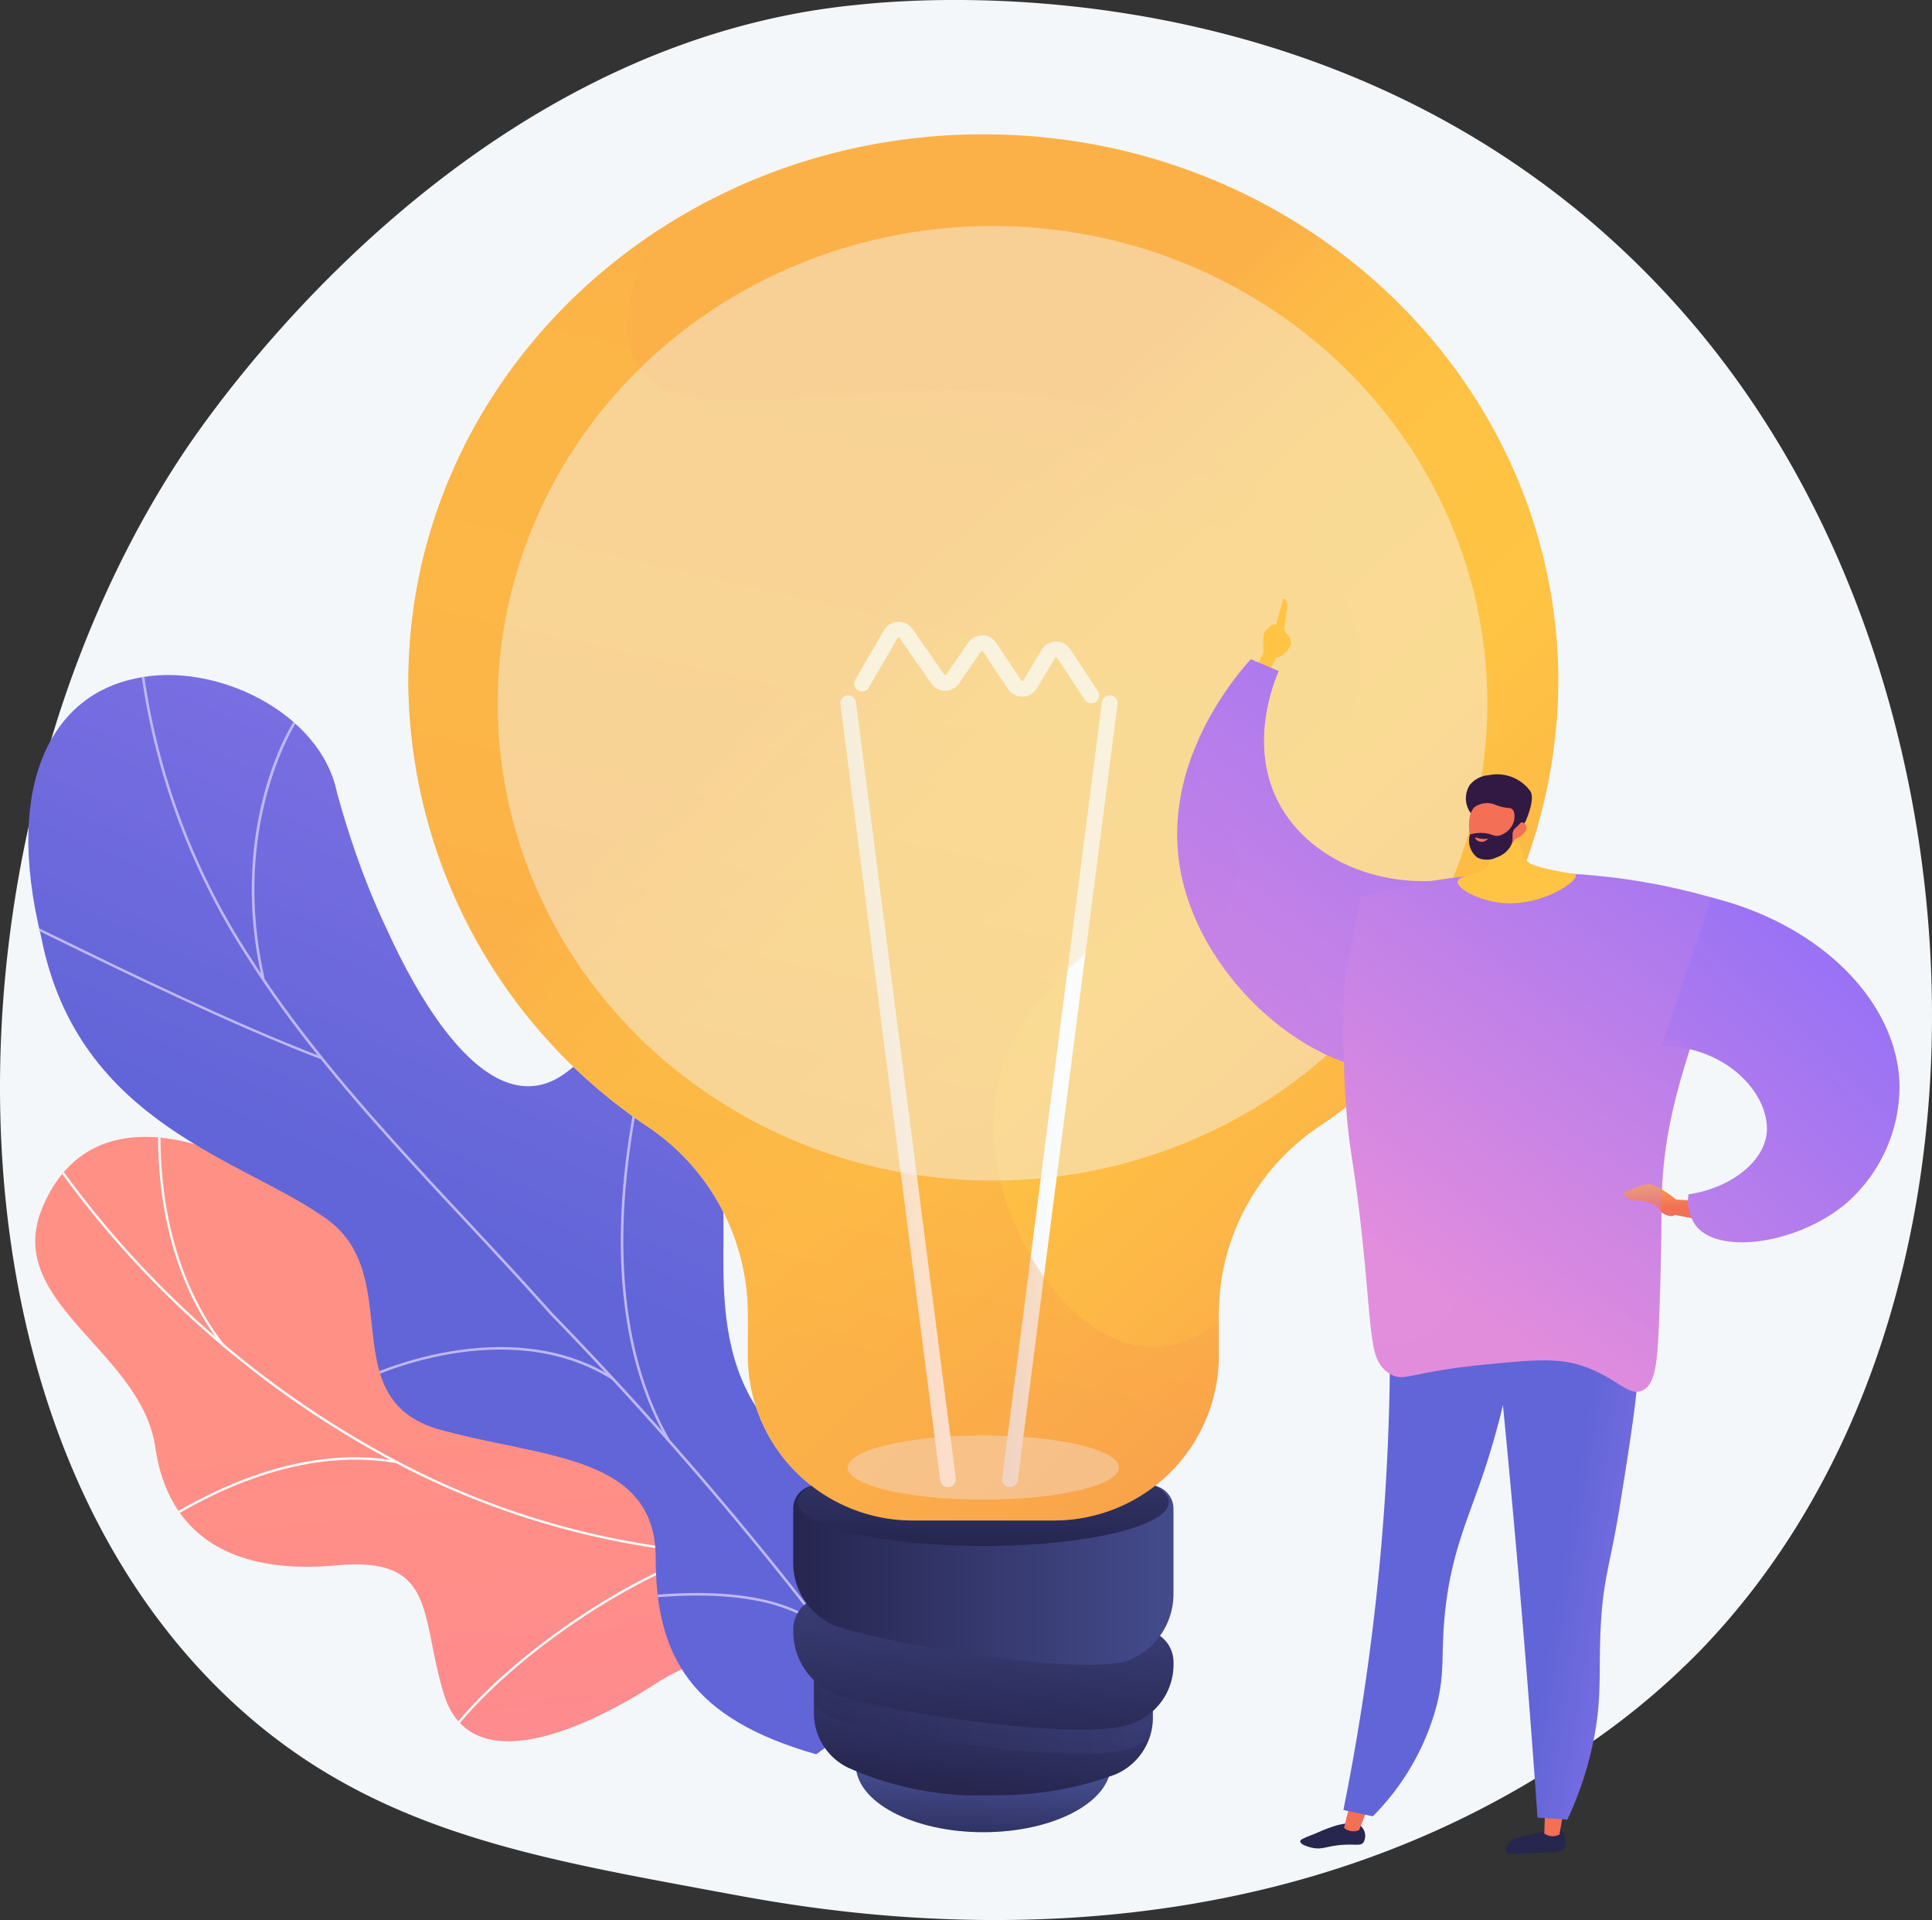 <svg xmlns="http://www.w3.org/2000/svg" xmlns:xlink="http://www.w3.org/1999/xlink" width="157.17" height="156.166" viewBox="0 0 157.17 156.166">
  <rect x="0" y="0" width="157.17" height="156.166" fill="#333333" stroke="none"/>
  <defs>
    <linearGradient id="linear-gradient" x1="-3.024" y1="0.876" x2="-2.712" y2="3.746" gradientUnits="objectBoundingBox">
      <stop offset="0" stop-color="#ff9085"/>
      <stop offset="1" stop-color="#fb6fbb"/>
    </linearGradient>
    <clipPath id="clip-path">
      <path id="SVGID" d="M1423.349,701.138c1.6,5.319,3.438,10.667,5.074,16.015-2.451,2.008-5.384,4.311-8.169,1.515-3.872-3.886-12.763-.263-16.464,2.168-4.58,3.008-15.084,8.591-17.392.872-1.922-6.427-.558-11.149-8.72-10.4s-13.65-2.18-14.729-9.605c-1.135-7.813-12.288-11.745-9.242-19.345,5.307-13.243,24.359-1.429,30.118,8.272s9.435,4.2,16.648,1.9c9.848-3.139,8.121,9.154,13.615,10.7C1418.4,704.441,1419.884,702.645,1423.349,701.138Z" transform="translate(-1353.182 -676.45)" fill="none"/>
    </clipPath>
    <clipPath id="clip-path-2">
      <path id="SVGID-2" data-name="SVGID" d="M1414.3,568.96q6.211-4.556,12.282-9.4c.1.025-2.379-10.232-8.985-12.725-12.98-4.73-10.5-16.662-10.886-22.72-.221-8.721-5.27-16.721-12.627-10.706-7.244,5.674-15.032-9.622-18.765-22.638-1.321-6.6-10.027-10.755-16.4-9.317-6.57,1.324-10.811,8.236-7.655,21.116,3.021,15.258,16.646,18.039,23.279,22.905,6.52,4.772.166,14.958,9.6,17.2,8.055,2.168,17.008,2.006,17.094,10.185C1401.213,561,1404.122,566.065,1414.3,568.96Z" transform="translate(-1350.191 -481.167)" fill="none"/>
    </clipPath>
    <linearGradient id="linear-gradient-2" x1="8.121" y1="2.395" x2="7.692" y2="3.455" gradientUnits="objectBoundingBox">
      <stop offset="0" stop-color="#aa80f9"/>
      <stop offset="0.996" stop-color="#6165d7"/>
    </linearGradient>
    <linearGradient id="linear-gradient-3" x1="0.453" y1="1.209" x2="0.493" y2="0.605" gradientUnits="objectBoundingBox">
      <stop offset="0.004" stop-color="#26264f"/>
      <stop offset="1" stop-color="#444b8c"/>
    </linearGradient>
    <linearGradient id="linear-gradient-4" x1="0.341" y1="0.939" x2="0.642" y2="-0.276" xlink:href="#linear-gradient-3"/>
    <linearGradient id="linear-gradient-5" x1="0" y1="0.5" x2="1" y2="0.5" xlink:href="#linear-gradient-3"/>
    <linearGradient id="linear-gradient-6" x1="0.384" y1="1.047" x2="0.649" y2="-0.416" xlink:href="#linear-gradient-3"/>
    <linearGradient id="linear-gradient-9" x1="0.475" y1="1.004" x2="0.576" y2="-0.995" xlink:href="#linear-gradient-3"/>
    <linearGradient id="linear-gradient-10" x1="0.429" y1="0.313" x2="1.075" y2="1.164" gradientUnits="objectBoundingBox">
      <stop offset="0" stop-color="#fcb148"/>
      <stop offset="0.052" stop-color="#fdb946"/>
      <stop offset="0.142" stop-color="#fec144"/>
      <stop offset="0.318" stop-color="#ffc444"/>
      <stop offset="0.485" stop-color="#fdb946"/>
      <stop offset="0.775" stop-color="#f99c4c"/>
      <stop offset="0.866" stop-color="#f8924f"/>
      <stop offset="1" stop-color="#f8924f"/>
    </linearGradient>
    <linearGradient id="linear-gradient-11" x1="-0.641" y1="0.986" x2="0.67" y2="0.427" gradientUnits="objectBoundingBox">
      <stop offset="0.494" stop-color="#ebeff2"/>
      <stop offset="1" stop-color="#fff"/>
    </linearGradient>
    <linearGradient id="linear-gradient-12" x1="-0.788" y1="1.049" x2="0.523" y2="0.49" xlink:href="#linear-gradient-11"/>
    <linearGradient id="linear-gradient-13" x1="-0.573" y1="10.266" x2="0.045" y2="4.833" xlink:href="#linear-gradient-11"/>
    <linearGradient id="linear-gradient-14" x1="0.546" y1="0.061" x2="0.39" y2="1.002" xlink:href="#linear-gradient-10"/>
    <linearGradient id="linear-gradient-15" x1="15.632" y1="-0.018" x2="16.696" y2="1.5" gradientUnits="objectBoundingBox">
      <stop offset="0" stop-color="#ffc444"/>
      <stop offset="0.996" stop-color="#f36f56"/>
    </linearGradient>
    <linearGradient id="linear-gradient-16" x1="1.054" y1="1.947" x2="2.001" y2="0.286" gradientUnits="objectBoundingBox">
      <stop offset="0.004" stop-color="#e38ddd"/>
      <stop offset="1" stop-color="#9571f6"/>
    </linearGradient>
    <linearGradient id="linear-gradient-17" x1="-60.968" y1="11.886" x2="-59.977" y2="11.886" gradientUnits="objectBoundingBox">
      <stop offset="0" stop-color="#444b8c"/>
      <stop offset="0.996" stop-color="#26264f"/>
    </linearGradient>
    <linearGradient id="linear-gradient-18" x1="-239.242" y1="5.896" x2="-237.935" y2="4.097" xlink:href="#linear-gradient-15"/>
    <linearGradient id="linear-gradient-19" x1="-63.036" y1="19.567" x2="-62.07" y2="19.567" xlink:href="#linear-gradient-17"/>
    <linearGradient id="linear-gradient-20" x1="-179.704" y1="12.239" x2="-178.645" y2="10.35" xlink:href="#linear-gradient-15"/>
    <linearGradient id="linear-gradient-21" x1="6.889" y1="0.371" x2="5.961" y2="-0.292" xlink:href="#linear-gradient-2"/>
    <linearGradient id="linear-gradient-22" x1="7.54" y1="0.381" x2="6.483" y2="-0.292" xlink:href="#linear-gradient-2"/>
    <linearGradient id="linear-gradient-23" x1="1.582" y1="1.131" x2="0.489" y2="0.48" xlink:href="#linear-gradient-2"/>
    <linearGradient id="linear-gradient-24" x1="1.361" y1="2.287" x2="2.433" y2="0.139" xlink:href="#linear-gradient-16"/>
    <linearGradient id="linear-gradient-25" x1="0.281" y1="0.845" x2="0.921" y2="-0.295" xlink:href="#linear-gradient-16"/>
    <linearGradient id="linear-gradient-26" x1="10.069" y1="-19.52" x2="10.125" y2="-21.289" xlink:href="#linear-gradient-15"/>
    <linearGradient id="linear-gradient-27" x1="-87.592" y1="-7.1" x2="-88.269" y2="-8.65" gradientUnits="objectBoundingBox">
      <stop offset="0" stop-color="#311944"/>
      <stop offset="1" stop-color="#6b3976"/>
    </linearGradient>
    <linearGradient id="linear-gradient-28" x1="-10.071" y1="-9.165" x2="-10.107" y2="-6.004" xlink:href="#linear-gradient-15"/>
    <linearGradient id="linear-gradient-29" x1="-104.044" y1="-10.236" x2="-104.848" y2="-12.364" xlink:href="#linear-gradient-27"/>
    <linearGradient id="linear-gradient-30" x1="-462.098" y1="-152.583" x2="-461.914" y2="-147.686" gradientUnits="objectBoundingBox">
      <stop offset="0" stop-color="#ffc444"/>
      <stop offset="1" stop-color="#f36f56"/>
    </linearGradient>
    <linearGradient id="linear-gradient-31" x1="-2.65" y1="0.122" x2="-2.491" y2="1.149" xlink:href="#linear-gradient-15"/>
    <linearGradient id="linear-gradient-32" x1="-1.693" y1="0.954" x2="-0.616" y2="-0.762" xlink:href="#linear-gradient-16"/>
    <linearGradient id="linear-gradient-33" x1="0.408" y1="0.83" x2="1.212" y2="-0.839" xlink:href="#linear-gradient-16"/>
  </defs>
  <g id="Grupo_32007" data-name="Grupo 32007" transform="translate(-1338.271 -195.847)">
    <path id="Trazado_66847" data-name="Trazado 66847" d="M1476.531,330.155a60.094,60.094,0,0,1-10.554,8.567c-27.333,18.251-58.578,12.99-68.238,11.192-15.585-2.9-28.742-4.947-40.045-15.159-25.685-23.205-24.436-71.614-4.809-101.6,2.327-3.556,21.924-32.6,53.236-36.7.766-.1,1.337-.157,1.838-.21,4.844-.513,34.861-3.22,59.337,17.286a73.015,73.015,0,0,1,14.37,16.305C1500.784,259.364,1500.844,305.093,1476.531,330.155Z" transform="translate(0)" fill="#f4f7fa"/>
    <g id="Grupo_31997" data-name="Grupo 31997" transform="translate(1341.139 288.312)">
      <g id="Grupo_31996" data-name="Grupo 31996" transform="translate(0 0)">
        <path id="Trazado_66848" data-name="Trazado 66848" d="M1422.213,718.891a6.66,6.66,0,0,0,1.46-2.781c.216-3.552,1.052-10.176-1.267-13.138-.4-.506-3.092.636-3.757.38-1.9.311-2.534.536-4.481-.054-5.748-1.741-3.769-13.851-13.686-10.761-7.264,2.262-10.883,7.809-16.655-1.9s-24.811-21.513-30.123-8.275c-3.048,7.6,8.108,11.532,9.242,19.346,1.078,7.425,6.567,10.351,14.73,9.6s6.792,3.972,8.72,10.4c2.316,7.724,12.79,2.127,17.4-.87C1407.518,718.429,1418.609,714.792,1422.213,718.891Z" transform="translate(-1353.179 -676.453)" fill="url(#linear-gradient)"/>
        <g id="Grupo_31995" data-name="Grupo 31995" transform="translate(0.001)">
          <g id="Grupo_31994" data-name="Grupo 31994" clip-path="url(#clip-path)">
            <g id="Grupo_31993" data-name="Grupo 31993" transform="translate(1.04 -2.998)">
              <path id="Trazado_66849" data-name="Trazado 66849" d="M1417.663,715.986a66.415,66.415,0,0,1-29.026-6.745,79.634,79.634,0,0,1-30.05-26.038l.158-.111a79.44,79.44,0,0,0,29.976,25.976,65.71,65.71,0,0,0,38.76,5.977l.029.19A65.01,65.01,0,0,1,1417.663,715.986Z" transform="translate(-1358.588 -678.817)" fill="#fcfdfe"/>
              <path id="Trazado_66850" data-name="Trazado 66850" d="M1528.322,866.5l-.153-.116c4.39-5.794,13.853-12.42,21.095-14.769l.059.183C1542.113,854.132,1532.692,860.728,1528.322,866.5Z" transform="translate(-1495.543 -814.913)" fill="#fcfdfe"/>
              <path id="Trazado_66851" data-name="Trazado 66851" d="M1622.265,771.141c-3.962-.513-7.507-3-10.536-7.4a45.034,45.034,0,0,1-5.618-12.272l.184-.057a44.843,44.843,0,0,0,5.593,12.22c3,4.348,6.5,6.809,10.4,7.315Z" transform="translate(-1558.489 -733.995)" fill="#fcfdfe"/>
              <path id="Trazado_66852" data-name="Trazado 66852" d="M1407.134,817.213l-.1-.163c4.692-2.939,11.822-6.161,19.144-4.828l-.035.19C1418.881,811.088,1411.8,814.292,1407.134,817.213Z" transform="translate(-1397.712 -782.852)" fill="#fcfdfe"/>
              <path id="Trazado_66853" data-name="Trazado 66853" d="M1410.408,680.977c-2.272-2.823-5.97-9.188-5.206-20.108l.192.014c-.759,10.854,2.909,17.173,5.164,19.974Z" transform="translate(-1396.151 -660.869)" fill="#fcfdfe"/>
            </g>
          </g>
        </g>
      </g>
    </g>
    <g id="Grupo_32001" data-name="Grupo 32001" transform="translate(1340.564 250.741)">
      <g id="Grupo_32000" data-name="Grupo 32000" transform="translate(0)">
        <g id="Grupo_31999" data-name="Grupo 31999" clip-path="url(#clip-path-2)">
          <path id="Trazado_66854" data-name="Trazado 66854" d="M1414.3,568.96q6.211-4.556,12.282-9.4c.1.025-2.379-10.232-8.985-12.725-12.98-4.73-10.5-16.662-10.886-22.72-.247-8.7-4.92-15.726-12.389-11.8-8.35,4.19-15.421-8.472-19-21.539-1.321-6.6-10.027-10.755-16.4-9.317-6.57,1.324-10.811,8.236-7.655,21.116,3.021,15.258,16.646,18.039,23.279,22.905,6.52,4.772.166,14.958,9.6,17.2,8.055,2.168,17.008,2.006,17.094,10.185C1401.213,561,1404.122,566.065,1414.3,568.96Z" transform="translate(-1350.191 -481.167)" fill="url(#linear-gradient-2)"/>
          <g id="Grupo_31998" data-name="Grupo 31998" transform="translate(-1.344 -3.921)">
            <path id="Trazado_66855" data-name="Trazado 66855" d="M1457.365,549.853a294.785,294.785,0,0,0-27.746-33.108c-2.308-2.6-4.708-5.175-7.029-7.664-6.222-6.673-12.656-13.574-17.547-21.28a56.536,56.536,0,0,1-9.1-27l.208-.014a56.334,56.334,0,0,0,9.071,26.9c4.88,7.689,11.307,14.583,17.523,21.249,2.322,2.49,4.722,5.065,7.028,7.663a293.361,293.361,0,0,1,27.784,33.167Z" transform="translate(-1385.795 -460.789)" fill="#beb8f2"/>
            <path id="Trazado_66856" data-name="Trazado 66856" d="M1368.324,594.791c-7.155-2.729-16.263-7.178-21.156-9.568-2.08-1.016-3.723-1.819-3.9-1.841l.01-.081-.078-.1c.1-.075.114-.087,4.055,1.839,4.89,2.389,13.992,6.835,21.139,9.56Z" transform="translate(-1343.205 -559.627)" fill="#beb8f2"/>
            <path id="Trazado_66857" data-name="Trazado 66857" d="M1445.572,517.334c-2.711-11.826,1.937-20.37,3.233-21.85.074-.085.124-.127.186-.121l-.019.208a.089.089,0,0,0,.051-.01c-.576.394-6.133,9.137-3.246,21.727Z" transform="translate(-1425.203 -488.71)" fill="#beb8f2"/>
            <path id="Trazado_66858" data-name="Trazado 66858" d="M1604.578,659.641c-3.1-5.414-4.311-12.381-3.612-20.709a67.276,67.276,0,0,1,2.607-13.465c.071-.24.128-.43.132-.464l.207.027c-.006.048-.04.165-.139.5a67.064,67.064,0,0,0-2.6,13.423c-.7,8.285.511,15.211,3.585,20.588Z" transform="translate(-1551.219 -593.409)" fill="#beb8f2"/>
            <path id="Trazado_66859" data-name="Trazado 66859" d="M1512.575,768.016c-8.674-5.5-19.911-.091-20.015-.03l-.052-.089,0,0,.019.1-.113-.057.024-.124c.084-.075,11.505-5.529,20.253.019Z" transform="translate(-1463.704 -706.756)" fill="#beb8f2"/>
            <path id="Trazado_66860" data-name="Trazado 66860" d="M1699.527,839.29c-1.144-2.485-2.02-7.3.306-16.11.054-.206.1-.384.1-.417l.088.009.1-.063c.03.049.03.049-.1.524-2.311,8.754-1.448,13.516-.319,15.97Z" transform="translate(-1630.038 -753.077)" fill="#beb8f2"/>
            <path id="Trazado_66861" data-name="Trazado 66861" d="M1624.867,872.809c-1.324-1.573-5.015-4.065-14.863-3.077-.145.014-.238.024-.272.025l-.006-.209c.032,0,.12-.01.257-.024,9.943-1,13.693,1.545,15.043,3.15Z" transform="translate(-1558.449 -790.704)" fill="#beb8f2"/>
          </g>
        </g>
      </g>
    </g>
    <g id="Grupo_32003" data-name="Grupo 32003" transform="translate(1371.487 206.771)">
      <path id="Trazado_66862" data-name="Trazado 66862" d="M1604.474,297.169c0-24.6-20.944-44.542-46.779-44.542s-46.779,19.942-46.779,44.542a43.878,43.878,0,0,0,19.554,36.224,18.375,18.375,0,0,1,8.069,15.161v3.408a13.41,13.41,0,0,0,13.41,13.41h11.493a13.41,13.41,0,0,0,13.41-13.41v-3.408a18.375,18.375,0,0,1,8.069-15.161A43.877,43.877,0,0,0,1604.474,297.169Z" transform="translate(-1510.916 -252.627)" fill="#f4f7fa" opacity="0.75"/>
      <ellipse id="Elipse_1452" data-name="Elipse 1452" cx="10.377" cy="5.494" rx="10.377" ry="5.494" transform="translate(36.402 127.112)" fill="url(#linear-gradient-3)"/>
      <path id="Trazado_66863" data-name="Trazado 66863" d="M1682.4,890.856v5.61a4.929,4.929,0,0,0,2.794,4.454,26.292,26.292,0,0,0,12.08,2.232,27.137,27.137,0,0,0,9.636-1.681,5.01,5.01,0,0,0,3.064-4.64v-3.1Z" transform="translate(-1649.405 -768.064)" fill="url(#linear-gradient-4)"/>
      <path id="Trazado_66864" data-name="Trazado 66864" d="M1682.4,895.77a5.452,5.452,0,0,0,1.454,1.016c2.668,1.272,20.147,4.116,24.363,2.532a5.678,5.678,0,0,0,1.472-.813,5.084,5.084,0,0,0,.286-1.673v-3.1l-27.574-2.871Z" transform="translate(-1649.405 -768.064)" opacity="0.3" fill="url(#linear-gradient-5)" style="mix-blend-mode: multiply;isolation: isolate"/>
      <path id="Trazado_66865" data-name="Trazado 66865" d="M1676.568,870.956a2.632,2.632,0,0,0-2.9,2.618v.159a5.529,5.529,0,0,0,3.134,5c2.668,1.273,20.147,4.116,24.363,2.532a5.094,5.094,0,0,0,3.438-4.887v-.128a2.632,2.632,0,0,0-2.359-2.618Z" transform="translate(-1642.351 -751.981)" fill="url(#linear-gradient-6)"/>
      <path id="Trazado_66866" data-name="Trazado 66866" d="M1704.106,873.629l-25.671-2.673a2.626,2.626,0,0,0-2.459,1.159,5.493,5.493,0,0,0,2.689,2.82c2.668,1.272,20.891,4.487,24.363,2.851a6.023,6.023,0,0,0,2.979-3.019A2.627,2.627,0,0,0,1704.106,873.629Z" transform="translate(-1644.219 -751.981)" opacity="0.3" fill="url(#linear-gradient-5)" style="mix-blend-mode: multiply;isolation: isolate"/>
      <path id="Trazado_66867" data-name="Trazado 66867" d="M1675.563,823.771a1.9,1.9,0,0,0-1.9,1.9v4.394a5.529,5.529,0,0,0,3.134,5c2.668,1.273,20.891,4.487,24.363,2.851a5.8,5.8,0,0,0,3.438-5.206v-7.036a1.9,1.9,0,0,0-1.9-1.9Z" transform="translate(-1642.351 -713.886)" fill="url(#linear-gradient-5)"/>
      <ellipse id="Elipse_1453" data-name="Elipse 1453" cx="15.085" cy="3.566" rx="15.085" ry="3.566" transform="translate(31.694 107.686)" fill="url(#linear-gradient-9)"/>
      <path id="Trazado_66868" data-name="Trazado 66868" d="M1604.474,297.169c0-24.6-20.944-44.542-46.779-44.542s-46.779,19.942-46.779,44.542a43.878,43.878,0,0,0,19.554,36.224,18.375,18.375,0,0,1,8.069,15.161v3.408a13.41,13.41,0,0,0,13.41,13.41h11.493a13.41,13.41,0,0,0,13.41-13.41v-3.408a18.375,18.375,0,0,1,8.069-15.161A43.877,43.877,0,0,0,1604.474,297.169Z" transform="translate(-1510.916 -252.627)" fill="url(#linear-gradient-10)"/>
      <ellipse id="Elipse_1454" data-name="Elipse 1454" cx="11.038" cy="2.61" rx="11.038" ry="2.61" transform="translate(35.741 105.831)" fill="#f4f7fa" opacity="0.5" style="mix-blend-mode: soft-light;isolation: isolate"/>
      <g id="Grupo_32002" data-name="Grupo 32002" transform="translate(35.145 39.652)">
        <path id="Trazado_66869" data-name="Trazado 66869" d="M1702.347,554.119a.638.638,0,0,1-.632-.557l-8.12-63.149a.638.638,0,0,1,1.265-.163l8.12,63.149a.638.638,0,0,1-.551.714A.628.628,0,0,1,1702.347,554.119Z" transform="translate(-1693.589 -483.736)" fill="url(#linear-gradient-11)"/>
        <path id="Trazado_66870" data-name="Trazado 66870" d="M1762.641,554.119a.626.626,0,0,1-.082-.005.638.638,0,0,1-.551-.714l8.12-63.149a.638.638,0,0,1,1.265.163l-8.12,63.149A.638.638,0,0,1,1762.641,554.119Z" transform="translate(-1748.84 -483.736)" fill="url(#linear-gradient-12)"/>
        <path id="Trazado_66871" data-name="Trazado 66871" d="M1718.641,465.351a.638.638,0,0,1-.533-.287l-2.241-3.4a.1.1,0,0,0-.177,0l-1.48,2.478a1.377,1.377,0,0,1-2.334.057l-2.032-3.046a.1.1,0,0,0-.088-.051.109.109,0,0,0-.085.047l-1.785,2.58a1.379,1.379,0,0,1-1.13.6h0a1.383,1.383,0,0,1-1.133-.594l-2.573-3.686a.117.117,0,0,0-.091-.048.1.1,0,0,0-.086.055l-2.349,4.054a.638.638,0,0,1-1.1-.64l2.349-4.054a1.377,1.377,0,0,1,2.327-.1l2.573,3.686a.1.1,0,0,0,.087.048h0a.1.1,0,0,0,.085-.047l1.785-2.58a1.377,1.377,0,0,1,2.283.022l2.031,3.046c.023.034.057.063.091.05a.1.1,0,0,0,.086-.053l1.48-2.478a1.377,1.377,0,0,1,2.338-.05l2.241,3.4a.638.638,0,0,1-.532.989Z" transform="translate(-1698.227 -458.724)" fill="url(#linear-gradient-13)"/>
      </g>
      <path id="Trazado_66872" data-name="Trazado 66872" d="M1558.544,362.71c1-17.168,29.944-21.186,29.82-36.518-.076-9.443-11.577-16.456-14.033-17.86-18.1-10.35-40.37,1.6-44.969-6.857-1.145-2.106-.609-4.4-.3-5.7a12.231,12.231,0,0,1,3.061-5.492c-12.767,7.953-21.2,21.687-21.2,37.3A43.878,43.878,0,0,0,1530.47,363.8a18.375,18.375,0,0,1,8.069,15.161v3.409a13.41,13.41,0,0,0,13.41,13.41h11.493a13.41,13.41,0,0,0,13.41-13.41v-2.725a8.8,8.8,0,0,1-5.391,2.041C1564.549,381.629,1558.045,371.253,1558.544,362.71Z" transform="translate(-1510.916 -283.034)" opacity="0.3" fill="url(#linear-gradient-14)" style="mix-blend-mode: multiply;isolation: isolate"/>
      <ellipse id="Elipse_1455" data-name="Elipse 1455" cx="40.254" cy="38.821" rx="40.254" ry="38.821" transform="translate(7.273 7.458)" fill="#f4f7fa" opacity="0.44" style="mix-blend-mode: soft-light;isolation: isolate"/>
    </g>
    <g id="Grupo_32006" data-name="Grupo 32006" transform="translate(1434.036 244.551)">
      <path id="Trazado_66873" data-name="Trazado 66873" d="M1870.338,455.075l.683-1.284a1.58,1.58,0,0,0,.913-.578l.285-.449a1.039,1.039,0,0,0-.375-.983.516.516,0,0,1-.153-.44c.071-.488.215-1.488.243-1.743a1.089,1.089,0,0,0-.125-.531.128.128,0,0,0-.241.018l-.547,2.014a.506.506,0,0,0-.589.258.976.976,0,0,0-.436.62,10.109,10.109,0,0,0,0,1.347l-.6,1.355Z" transform="translate(-1862.976 -448.99)" fill="url(#linear-gradient-15)"/>
      <path id="Trazado_66874" data-name="Trazado 66874" d="M1844.286,475.477c-.375.869-2.463,5.929-.053,10.626,2.687,5.238,9.919,7.978,17.154,5.615.057.936.652,12.781-5.165,15.609-6.246,3.036-18.005-5.229-19.925-15.609-1.643-8.881,4.692-16.072,5.719-17.2Z" transform="translate(-1836.025 -469.606)" fill="url(#linear-gradient-16)"/>
      <path id="Trazado_66875" data-name="Trazado 66875" d="M1979.5,969.182c.249.229.265.765.276,1.115a.864.864,0,0,1-.014.288c-.151.393-.931.388-2.157.438-1.938.079-2.52.2-2.653-.1-.125-.277.244-.7.285-.742a1.77,1.77,0,0,1,.984-.459c.927-.244,1.551-.37,1.74-.408C1979.142,969.075,1979.339,969.032,1979.5,969.182Z" transform="translate(-1948.204 -869.03)" fill="url(#linear-gradient-17)"/>
      <path id="Trazado_66876" data-name="Trazado 66876" d="M1991.325,959.505l-.075,2.206a1.194,1.194,0,0,0,1.234.086l.38-2.185Z" transform="translate(-1961.386 -861.285)" fill="url(#linear-gradient-18)"/>
      <path id="Trazado_66877" data-name="Trazado 66877" d="M1893.029,966.8a1.086,1.086,0,0,1,.182,1.3c-.252.324-.669.114-1.814.209-1.227.1-1.532.41-2.379.224-.342-.075-.95-.27-.952-.511,0-.17.3-.273,1.292-.667a13.13,13.13,0,0,1,1.707-.651C1891.825,966.532,1892.589,966.363,1893.029,966.8Z" transform="translate(-1878.054 -866.952)" fill="url(#linear-gradient-19)"/>
      <path id="Trazado_66878" data-name="Trazado 66878" d="M1907.086,957.768l-.507,2.083a1.194,1.194,0,0,0,1.224.18l.809-2.038Z" transform="translate(-1893.005 -859.882)" fill="url(#linear-gradient-20)"/>
      <path id="Trazado_66879" data-name="Trazado 66879" d="M1909.938,722.918a192.319,192.319,0,0,1-3.638,45.812l2.392.508a20.03,20.03,0,0,0,5.248-9.23c.617-2.608.295-3.914.6-7.1.492-5.07,1.893-7.787,3.27-11.927a66.817,66.817,0,0,0,3.17-16.356Z" transform="translate(-1892.78 -670.216)" fill="url(#linear-gradient-21)"/>
      <path id="Trazado_66880" data-name="Trazado 66880" d="M1918.528,758.167c.878-3.478,2.57-4.4,2.63-7.68.042-2.322-.792-2.512-.737-4.734.084-3.371,2.059-5.138,3.051-7.259,1.048-2.24,1.449-5.836-1.375-11.82l6.375.986a66.83,66.83,0,0,1-3.17,16.356c-1.377,4.14-2.778,6.857-3.27,11.927-.309,3.184.012,4.49-.6,7.1a20.032,20.032,0,0,1-5.248,9.23l-.609-.129a11.763,11.763,0,0,0,2.956-6.4C1918.827,762.859,1917.642,761.674,1918.528,758.167Z" transform="translate(-1900.268 -673.25)" opacity="0.3" fill="url(#linear-gradient-22)" style="mix-blend-mode: multiply;isolation: isolate"/>
      <path id="Trazado_66881" data-name="Trazado 66881" d="M1966.639,720.111q1.424,13.1,2.606,26.7.884,10.2,1.578,20.158l2.425.169a28.1,28.1,0,0,0,2.167-6.619c.674-3.484.366-5.516.552-9.1.208-4.019.775-4.923,1.591-10.023,1.657-10.35,2.486-15.525-.142-18.577C1976.563,721.833,1973.923,719.375,1966.639,720.111Z" transform="translate(-1941.51 -667.84)" fill="url(#linear-gradient-23)"/>
      <path id="Trazado_66882" data-name="Trazado 66882" d="M1837.326,513.925a7.845,7.845,0,0,0,.549,2.676c1.057,2.621,3.573,4.532,3.051,7.469-.261,1.468-1.066,1.983-.737,3.051.467,1.514,2.381,1.443,4.419,3.156,1.808,1.52,1.909,2.927,2.84,4.208,1.26,1.735,4.107,3.321,11.007,2.818a6.432,6.432,0,0,1-2.234,1.85c-6.246,3.036-18.005-5.229-19.925-15.609A17.645,17.645,0,0,1,1837.326,513.925Z" transform="translate(-1836.026 -501.432)" opacity="0.3" fill="url(#linear-gradient-24)" style="mix-blend-mode: multiply;isolation: isolate"/>
      <path id="Trazado_66883" data-name="Trazado 66883" d="M1938.823,567.615a52.462,52.462,0,0,0-31.172-.88l-1.3,7.295a86.845,86.845,0,0,0,.142,9.643c.274,3.9.542,3.961,1.17,9.468,1.023,8.98.595,11.326,2.4,12.4,1.174.7,1.6-.145,7.589-.739,4.017-.4,6.066-.583,8.1.1,2.77.937,3.7,2.511,4.839,2,1.1-.491,1.235-2.383,1.368-5.681.2-5.088.192-8.546.21-9.784.086-5.68,1.525-10.016,3.366-15.57A75.226,75.226,0,0,1,1938.823,567.615Z" transform="translate(-1892.759 -542.507)" fill="url(#linear-gradient-25)"/>
      <g id="Grupo_32005" data-name="Grupo 32005" transform="translate(22.818 14.296)">
        <path id="Trazado_66884" data-name="Trazado 66884" d="M1959.233,535.771a16.692,16.692,0,0,0,.476,3.319c.22.879.356,1.1.525,1.28.254.267.628.483,2.7.881,1.128.217,1.271.2,1.3.31.149.532-2.788,2.531-5.947,2.256-1.934-.168-3.738-1.17-3.661-1.751s2.01-.376,2.526-1.453c.358-.749-.142-1.759-.715-2.587C1956.9,537.042,1958.774,536.754,1959.233,535.771Z" transform="translate(-1954.625 -533.371)" fill="url(#linear-gradient-26)"/>
        <g id="Grupo_32004" data-name="Grupo 32004" transform="translate(0.668)">
          <path id="Trazado_66885" data-name="Trazado 66885" d="M1958.507,526.452a2.021,2.021,0,0,1-.083-2.318,2.2,2.2,0,0,1,1.541-.786,3.329,3.329,0,0,1,3.391,1.322c.355.652-.261,2.078-.356,2.333-.107.289-.324.4-.517.622-.268.311-.688.806-1.373,1.632a5.072,5.072,0,0,0-.323-.817,4.471,4.471,0,0,0-.634-.947C1959.473,526.75,1958.967,527,1958.507,526.452Z" transform="translate(-1958.099 -523.298)" fill="url(#linear-gradient-27)"/>
          <path id="Trazado_66886" data-name="Trazado 66886" d="M1963.18,538.314a2.743,2.743,0,0,1-2.346,1.347c-1.442-.017-1.824-3.227-.943-3.96a1.816,1.816,0,0,1,1.408-.259c.3.067.405.184.9.284.453.092.576.036.717.142.176.133.318.474.087,1.431a.783.783,0,0,1,.822-.319.5.5,0,0,1,.2.176C1964.242,537.512,1963.931,538,1963.18,538.314Z" transform="translate(-1959.167 -533.072)" fill="url(#linear-gradient-28)"/>
          <path id="Trazado_66887" data-name="Trazado 66887" d="M1963.042,536.77c-.067.055.159.3.194.667a1.761,1.761,0,0,1-1.334,1.711c-.431.066-.564-.189-1.285-.227a3.294,3.294,0,0,0-1.042.116,1.73,1.73,0,0,0,.61,1.889,1.8,1.8,0,0,0,1.579-.03,2.058,2.058,0,0,0,1.131-.927c.317-.632-.046-.983.333-1.419a3.344,3.344,0,0,0,.689-.744,2,2,0,0,0,.131-.281C1963.656,537.153,1963.139,536.689,1963.042,536.77Z" transform="translate(-1959.243 -534.17)" fill="url(#linear-gradient-29)"/>
          <path id="Trazado_66888" data-name="Trazado 66888" d="M1962.129,549.937a1.75,1.75,0,0,0,.854.087c.026,0,.055,0,.059.017a.66.66,0,0,1-.639.225c-.228-.051-.415-.255-.387-.311C1962.027,549.93,1962.078,549.931,1962.129,549.937Z" transform="translate(-1961.26 -544.809)" fill="url(#linear-gradient-30)"/>
        </g>
      </g>
      <path id="Trazado_66889" data-name="Trazado 66889" d="M2030.579,697.809l-1.446-.081s-1.584-1.325-2.3-1.243a6.187,6.187,0,0,0-1.931.688c-.131.1.395.693.921.635s1.7.227,1.91.69,1.121.743,1.276.472l1.943.386Z" transform="translate(-1988.544 -648.866)" fill="url(#linear-gradient-31)"/>
      <path id="Trazado_66890" data-name="Trazado 66890" d="M2043.13,599.422a3.494,3.494,0,0,0,.588,2.544c1.911,2.448,8.4,1.447,12.263-1.832a12.631,12.631,0,0,0,4.313-9.573c-.109-6.59-6.216-13.047-15.3-15.278l-4.034,12.059c5.6.085,9,4.307,8.5,7.321C2049.083,596.909,2046.464,598.928,2043.13,599.422Z" transform="translate(-2001.532 -550.985)" fill="url(#linear-gradient-32)"/>
      <path id="Trazado_66891" data-name="Trazado 66891" d="M1922.514,658.817c2.946-1.257,2.929-3.859,5.681-4.944,3.927-1.549,8.265,2.05,8.942,1.052.7-1.039-4.476-4.223-3.787-7.364.548-2.5,4.165-2.054,6.1-5.47,1.838-3.241.056-6.238,1.683-7.364.583-.4,1.613-.563,3.564.3a41.42,41.42,0,0,0-2.407,12.644c-.019,1.238-.006,4.7-.21,9.784-.132,3.3-.272,5.19-1.368,5.681-1.143.512-2.07-1.062-4.839-2-2.034-.688-4.084-.5-8.1-.105-5.99.594-6.415,1.441-7.588.739a3.144,3.144,0,0,1-1.371-2.464A7.329,7.329,0,0,0,1922.514,658.817Z" transform="translate(-1902.886 -598.727)" opacity="0.3" fill="url(#linear-gradient-33)" style="mix-blend-mode: multiply;isolation: isolate"/>
    </g>
  </g>
</svg>
